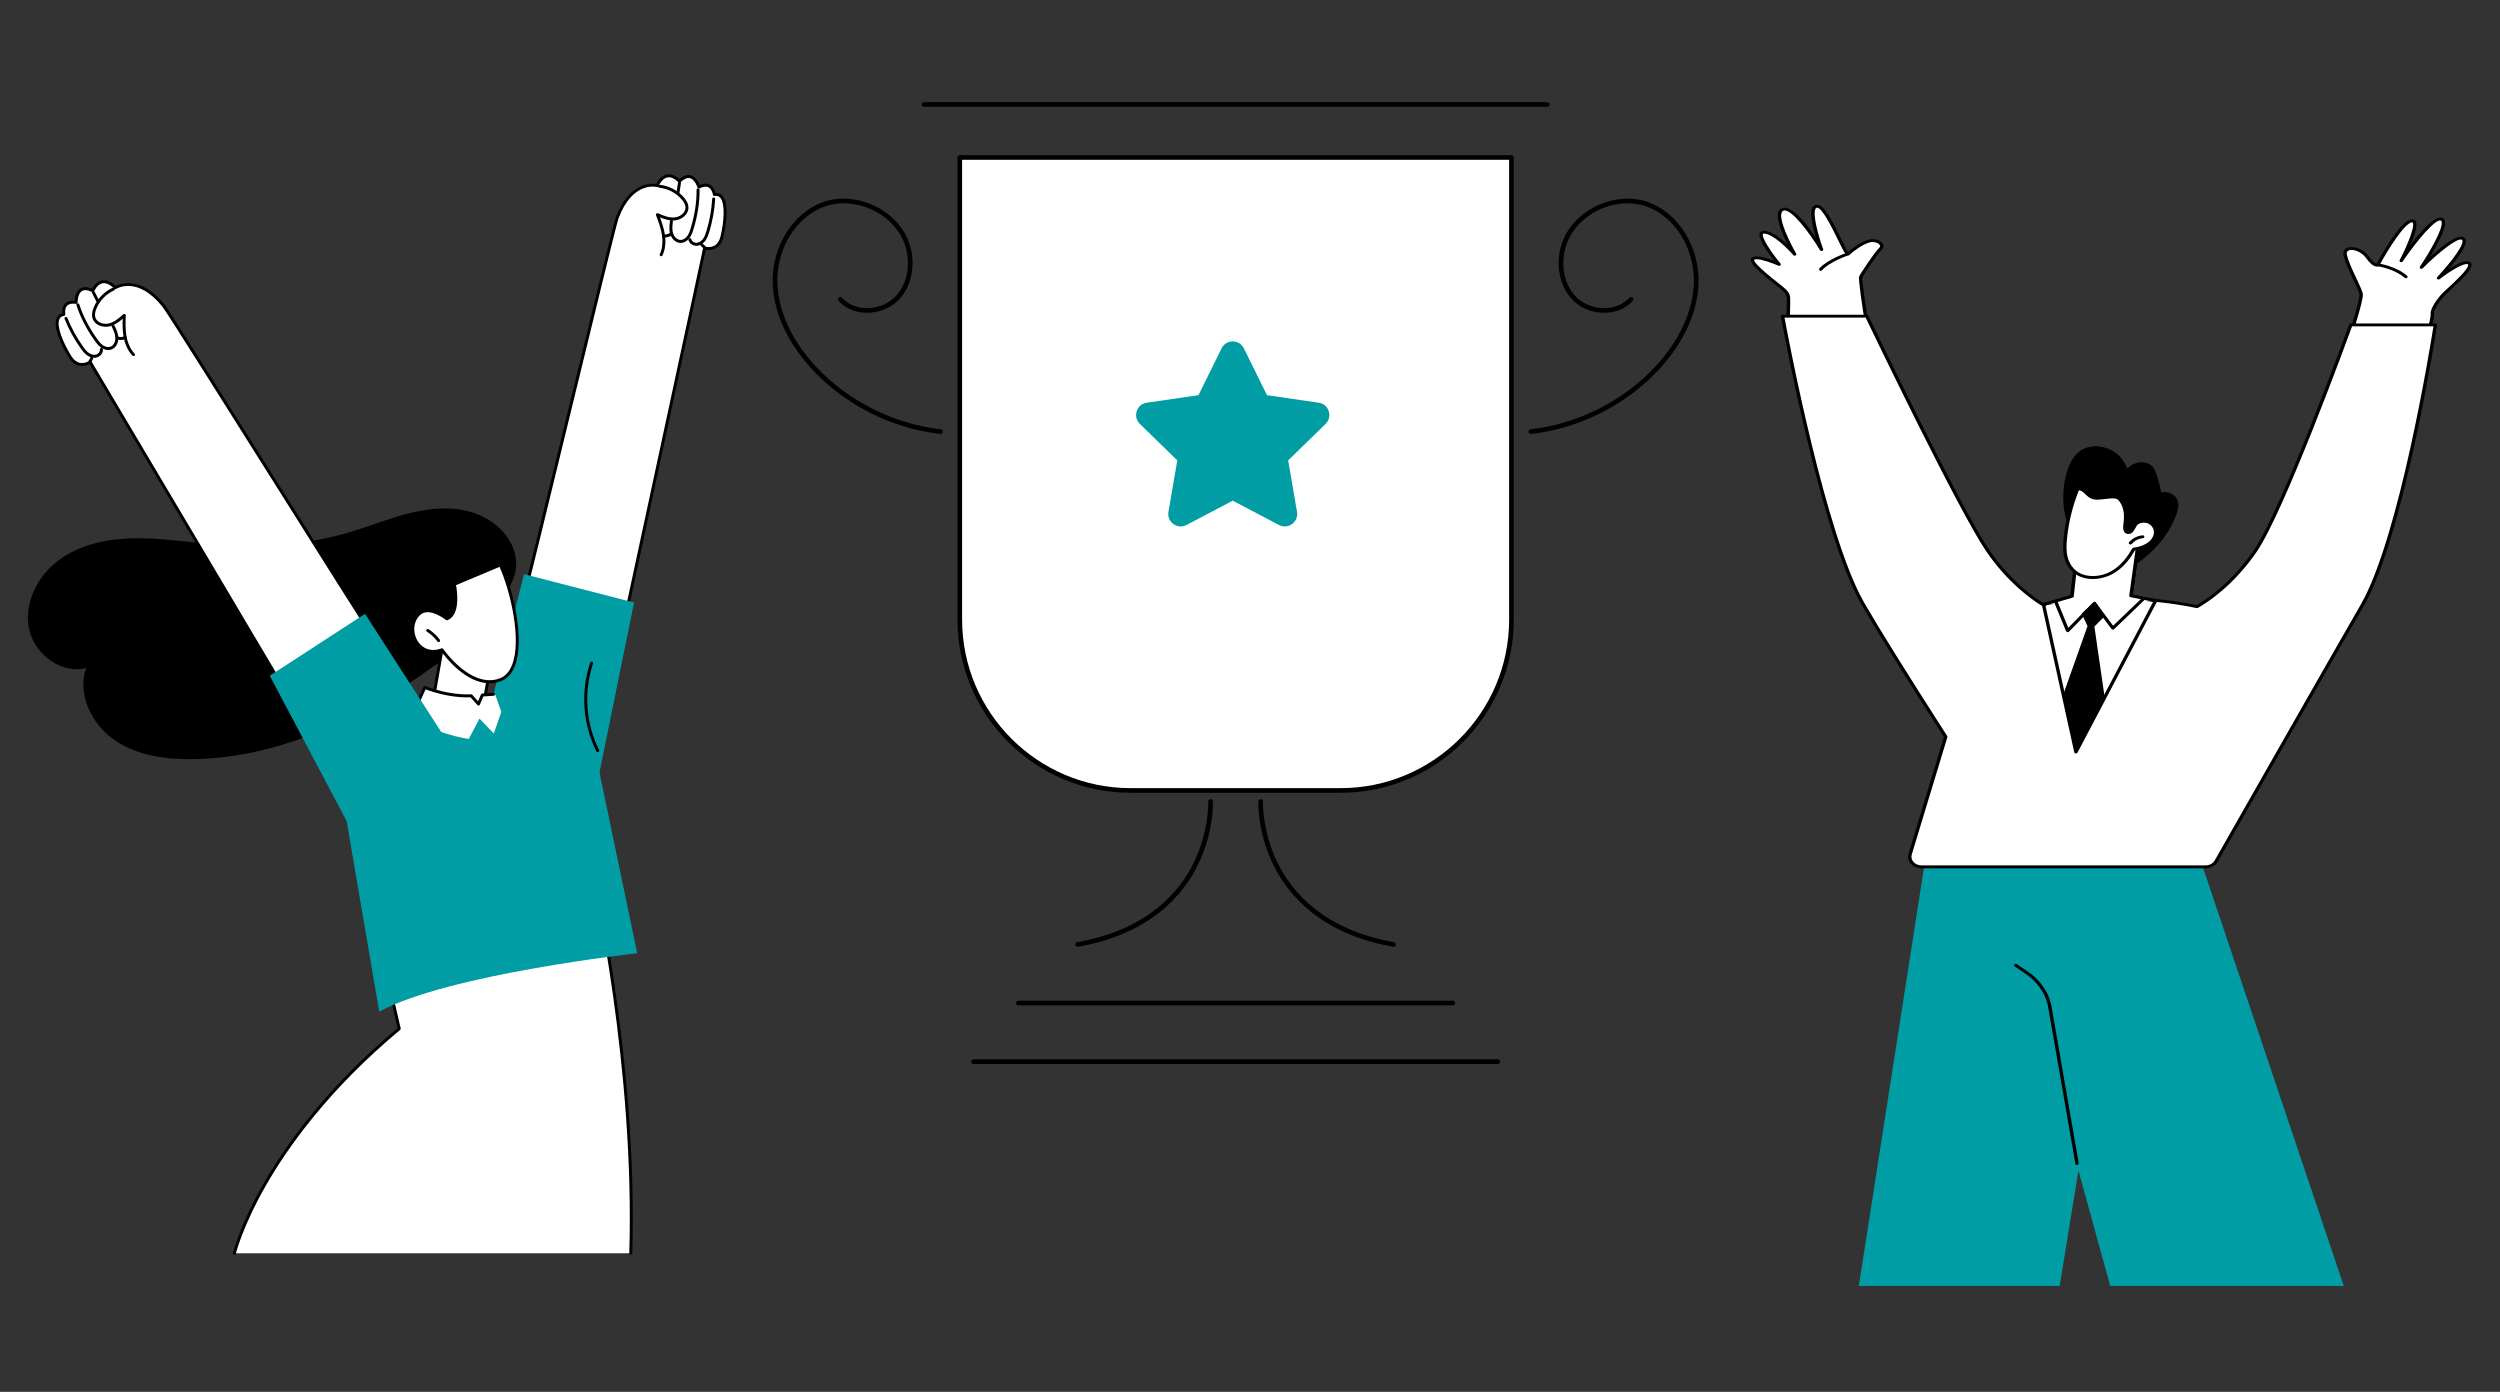 <?xml version="1.0" encoding="utf-8"?>
<!-- Generator: Adobe Illustrator 27.6.1, SVG Export Plug-In . SVG Version: 6.00 Build 0)  -->
<svg version="1.1" xmlns="http://www.w3.org/2000/svg" xmlns:xlink="http://www.w3.org/1999/xlink" x="0px" y="0px"
	 viewBox="0 0 2365.44 1316.97" enable-background="new 0 0 2365.44 1316.97" xml:space="preserve">
<rect x="0" y="0" width="2365.44" height="1316.97" fill="#333333" stroke="none"/>
<g id="Background" display="none">
	<rect x="-381.89" y="-354.43" display="inline" fill="#FFFFFF" width="3415" height="2500"/>
</g>
<g id="Illustration_copy_2">
	<g id="Money_transfer_00000151509307859509791140000005160453074365739397_" display="none">
		<g>
			<g display="inline">
				<ellipse fill="#FFFFFF" cx="836.84" cy="676.39" rx="336.8" ry="328.98"/>
				<g>
					<path fill="#E2EAFF" d="M836.84,1006.96c-0.21,0-0.42-0.04-0.61-0.12c-0.59-0.24-59.93-24.17-118.44-76.61
						c-34.39-30.81-61.79-65.3-81.44-102.51c-24.58-46.53-37.04-97.44-37.04-151.34c0-53.52,12.46-104.2,37.04-150.64
						c19.65-37.14,47.05-71.65,81.44-102.58c58.51-52.64,117.84-76.99,118.44-77.23c0.39-0.16,0.84-0.16,1.23,0
						c0.59,0.23,59.93,24.01,118.44,76.36c34.39,30.77,61.79,65.24,81.44,102.48c24.58,46.56,37.04,97.57,37.04,151.61
						c0,53.63-12.46,104.38-37.04,150.85c-19.66,37.16-47.06,71.66-81.44,102.56c-58.51,52.58-117.84,76.8-118.44,77.04
						C837.26,1006.92,837.05,1006.96,836.84,1006.96z M836.84,349.13c-6.44,2.72-62.04,27.03-116.95,76.45
						c-53.54,48.19-117.35,130.82-117.35,250.82c0,120.85,63.82,203.44,117.35,251.43c54.9,49.22,110.49,73.15,116.94,75.83
						c6.44-2.71,62.04-26.9,116.94-76.26c53.54-48.13,117.35-130.74,117.35-251c0-121.19-63.81-203.76-117.35-251.68
						C898.88,375.57,843.29,351.79,836.84,349.13z"/>
					<path fill="#E2EAFF" d="M834.71,1006.96c-0.55,0-1.06-0.27-1.36-0.72c-0.25-0.37-24.92-37.63-49.24-96.63
						c-22.45-54.45-49.21-139.11-49.21-233.22c0-94.11,26.76-178.77,49.21-233.22c24.33-59,48.99-96.26,49.24-96.63
						c0.6-0.9,2.12-0.9,2.72,0c0.25,0.37,24.92,37.63,49.24,96.63c22.45,54.45,49.21,139.11,49.21,233.22
						c0,94.11-26.76,178.77-49.21,233.22c-24.33,59-48.99,96.26-49.24,96.63C835.77,1006.69,835.26,1006.96,834.71,1006.96z
						 M834.71,350.38c-5.49,8.64-26.67,43.23-47.62,94.05c-22.33,54.17-48.95,138.39-48.95,231.96
						c0,167.48,84.73,307.31,96.57,326.01c5.49-8.64,26.67-43.24,47.62-94.05c22.33-54.17,48.95-138.39,48.95-231.96
						c0-93.57-26.62-177.79-48.95-231.96C861.38,393.61,840.19,359.02,834.71,350.38z"/>
					<path fill="#E2EAFF" d="M1173.54,677.65H500.11c-0.9,0-1.62-0.71-1.62-1.59c0-0.88,0.73-1.59,1.62-1.59h673.43
						c0.9,0,1.62,0.71,1.62,1.59C1175.17,676.94,1174.44,677.65,1173.54,677.65z"/>
					<path fill="#E2EAFF" d="M1125.9,845.95H547.75c-0.9,0-1.62-0.71-1.62-1.59c0-0.88,0.73-1.59,1.62-1.59h578.15
						c0.9,0,1.62,0.71,1.62,1.59C1127.52,845.24,1126.8,845.95,1125.9,845.95z"/>
					<path fill="#E2EAFF" d="M1125.9,509.35H547.75c-0.9,0-1.62-0.71-1.62-1.59c0-0.88,0.73-1.59,1.62-1.59h578.15
						c0.9,0,1.62,0.71,1.62,1.59C1127.52,508.64,1126.8,509.35,1125.9,509.35z"/>
				</g>
				<path d="M836.84,1006.96c-186.61,0-338.42-148.29-338.42-330.57s151.82-330.57,338.42-330.57s338.42,148.29,338.42,330.57
					S1023.44,1006.96,836.84,1006.96z M836.84,348.99c-184.82,0-335.18,146.87-335.18,327.4s150.36,327.4,335.18,327.4
					s335.18-146.87,335.18-327.4S1021.65,348.99,836.84,348.99z"/>
			</g>
			<g display="inline">
				<g>
					<path fill="#5479F7" d="M665.02,417.56c0.02,38.76-71.8,124.08-71.8,124.08s-71.9-85.25-71.92-124.02
						c-0.02-38.76,32.14-70.2,71.82-70.22C632.82,347.39,665,378.8,665.02,417.56z"/>
					<ellipse fill="#FFFFFF" cx="593.17" cy="419.93" rx="35.93" ry="35.09"/>
				</g>
				<path d="M858.36,789.9c-0.01,0-0.02,0-0.03,0c-5.43-0.08-10.91-0.33-16.31-0.73c-0.89-0.07-1.56-0.83-1.49-1.7
					c0.07-0.87,0.82-1.53,1.74-1.46c5.33,0.4,10.75,0.64,16.11,0.72c0.9,0.01,1.61,0.73,1.6,1.61
					C859.97,789.2,859.25,789.9,858.36,789.9z M874.59,789.65c-0.86,0-1.58-0.66-1.62-1.51c-0.04-0.87,0.65-1.62,1.55-1.66
					c5.35-0.24,10.76-0.65,16.07-1.21c0.9-0.09,1.69,0.53,1.79,1.4c0.1,0.87-0.55,1.65-1.44,1.75c-5.38,0.57-10.85,0.98-16.27,1.23
					C874.64,789.65,874.62,789.65,874.59,789.65z M826.02,787.46c-0.07,0-0.15-0.01-0.23-0.02c-5.37-0.73-10.79-1.64-16.09-2.7
					c-0.88-0.18-1.44-1.01-1.27-1.87c0.18-0.86,1.04-1.41,1.92-1.24c5.24,1.04,10.59,1.94,15.89,2.67c0.89,0.12,1.51,0.92,1.38,1.79
					C827.52,786.89,826.82,787.46,826.02,787.46z M906.83,786.23c-0.78,0-1.46-0.54-1.6-1.32c-0.15-0.86,0.44-1.68,1.32-1.83
					c5.27-0.88,10.58-1.95,15.8-3.15c0.87-0.21,1.75,0.32,1.95,1.18c0.21,0.85-0.33,1.71-1.21,1.91c-5.28,1.22-10.66,2.3-15.99,3.19
					C907.01,786.22,906.92,786.23,906.83,786.23z M794.22,781.12c-0.14,0-0.28-0.02-0.42-0.06c-5.23-1.38-10.49-2.94-15.64-4.64
					c-0.85-0.28-1.3-1.18-1.02-2.01c0.29-0.83,1.21-1.27,2.06-0.99c5.09,1.68,10.29,3.22,15.45,4.58c0.87,0.23,1.38,1.1,1.14,1.94
					C795.59,780.66,794.93,781.12,794.22,781.12z M938.38,778.92c-0.7,0-1.34-0.44-1.55-1.12c-0.26-0.84,0.22-1.72,1.08-1.98
					c5.12-1.52,10.26-3.22,15.28-5.05c0.84-0.31,1.78,0.11,2.09,0.93c0.31,0.82-0.11,1.73-0.95,2.04
					c-5.08,1.85-10.28,3.57-15.47,5.11C938.7,778.9,938.54,778.92,938.38,778.92z M763.45,770.97c-0.2,0-0.41-0.04-0.61-0.12
					c-5.01-2-10.03-4.18-14.93-6.48c-0.81-0.38-1.15-1.33-0.76-2.12c0.39-0.79,1.36-1.12,2.17-0.74c4.83,2.28,9.79,4.43,14.74,6.41
					c0.83,0.33,1.23,1.26,0.89,2.07C764.7,770.59,764.09,770.97,763.45,770.97z M968.78,767.85c-0.62,0-1.22-0.35-1.49-0.94
					c-0.36-0.8,0-1.74,0.82-2.09c4.89-2.12,9.78-4.43,14.53-6.84c0.8-0.4,1.78-0.1,2.19,0.67c0.41,0.78,0.1,1.73-0.69,2.14
					c-4.81,2.44-9.76,4.77-14.71,6.92C969.22,767.8,969,767.85,968.78,767.85z M734.21,757.21c-0.27,0-0.54-0.07-0.79-0.2
					c-4.72-2.58-9.43-5.33-14.01-8.2c-0.76-0.47-0.98-1.45-0.49-2.19c0.48-0.74,1.49-0.95,2.24-0.48c4.52,2.83,9.18,5.55,13.84,8.1
					c0.78,0.43,1.06,1.39,0.62,2.16C735.33,756.91,734.78,757.21,734.21,757.21z M997.57,753.23c-0.55,0-1.09-0.28-1.39-0.77
					c-0.46-0.75-0.21-1.72,0.56-2.17c4.58-2.68,9.15-5.54,13.59-8.5c0.74-0.49,1.75-0.31,2.26,0.41c0.51,0.72,0.32,1.71-0.42,2.2
					c-4.49,3-9.12,5.89-13.75,8.6C998.14,753.16,997.85,753.23,997.57,753.23z M706.89,740.12c-0.33,0-0.67-0.1-0.95-0.3
					c-4.37-3.11-8.72-6.39-12.91-9.75c-0.69-0.56-0.79-1.55-0.22-2.23c0.57-0.68,1.59-0.78,2.28-0.22
					c4.14,3.32,8.44,6.57,12.76,9.64c0.73,0.52,0.89,1.51,0.36,2.21C707.89,739.89,707.39,740.12,706.89,740.12z M1024.36,735.35
					c-0.49,0-0.97-0.21-1.29-0.62c-0.55-0.69-0.42-1.69,0.29-2.22c4.22-3.19,8.42-6.56,12.47-10c0.67-0.57,1.7-0.51,2.29,0.15
					c0.59,0.66,0.52,1.66-0.16,2.24c-4.1,3.49-8.34,6.89-12.62,10.12C1025.06,735.25,1024.71,735.35,1024.36,735.35z M681.83,720.02
					c-0.39,0-0.79-0.14-1.1-0.42c-3.97-3.58-7.89-7.33-11.66-11.14c-0.62-0.63-0.6-1.63,0.04-2.24c0.64-0.61,1.67-0.59,2.3,0.04
					c3.73,3.77,7.61,7.47,11.53,11.01c0.66,0.59,0.7,1.6,0.09,2.24C682.7,719.85,682.26,720.02,681.83,720.02z M659.3,697.25
					c-0.46,0-0.91-0.19-1.23-0.55c-3.53-4.01-7-8.16-10.29-12.35c-0.55-0.69-0.41-1.69,0.3-2.22c0.72-0.53,1.73-0.4,2.28,0.29
					c3.26,4.14,6.68,8.25,10.18,12.21c0.59,0.66,0.51,1.66-0.17,2.24C660.05,697.12,659.68,697.25,659.3,697.25z M639.55,672.15
					c-0.52,0-1.03-0.24-1.34-0.69c-3.05-4.36-6.02-8.87-8.82-13.39c-0.46-0.75-0.22-1.72,0.55-2.18c0.77-0.45,1.77-0.21,2.23,0.54
					c2.77,4.47,5.7,8.92,8.72,13.24c0.51,0.72,0.32,1.71-0.42,2.2C640.19,672.06,639.87,672.15,639.55,672.15z M622.78,645.07
					c-0.58,0-1.14-0.31-1.43-0.84c-2.54-4.65-4.98-9.44-7.26-14.25c-0.38-0.79-0.02-1.74,0.79-2.11c0.82-0.37,1.78-0.02,2.16,0.77
					c2.25,4.75,4.67,9.49,7.18,14.09c0.42,0.77,0.12,1.73-0.67,2.14C623.3,645.01,623.03,645.07,622.78,645.07z M609.14,616.35
					c-0.64,0-1.25-0.38-1.51-1c-2-4.9-3.9-9.93-5.64-14.95c-0.29-0.83,0.17-1.73,1.02-2.01c0.85-0.28,1.77,0.16,2.06,0.99
					c1.72,4.97,3.59,9.94,5.57,14.79c0.33,0.81-0.07,1.74-0.91,2.06C609.54,616.31,609.34,616.35,609.14,616.35z M598.75,586.33
					c-0.71,0-1.36-0.46-1.56-1.16c-1.45-5.08-2.78-10.29-3.95-15.46c-0.19-0.85,0.36-1.7,1.24-1.89c0.87-0.19,1.74,0.35,1.94,1.21
					c1.16,5.12,2.48,10.26,3.91,15.29c0.24,0.84-0.27,1.72-1.13,1.95C599.05,586.31,598.9,586.33,598.75,586.33z"/>
				<ellipse fill="#5479F7" cx="1037.14" cy="723.69" rx="18.84" ry="18.4"/>
			</g>
		</g>
		<g>
			<g display="inline">
				<g>
					<path d="M883.12,573.24c0.18-12.53,0.43-25.49,4.33-37.28c3.37-10.2,9.37-19.17,10.97-29.96c1.73-11.72-2.3-23.31-8.48-30.86
						c-5.76-7.03-12.48-11.37-22.33-15.16c-15.85-6.11-41.11-15.84-69.09-8.97c-35.62,8.74-55.69,39.49-67.36,57.37
						c-24.78,37.97-16.28,50-50.31,120.62c-10.86,22.53-15.28,28.49-22.44,47.96c-3.37,9.17-27.74,75.48-7.71,90.63
						c0.27,0.2,1.3,1.4,3.13,1.8c7.76,1.71,17.5-14.58,44.42-18.88c44.43-7.1,63.12,34.67,131.43,37.11
						c11.12,0.4,22.77,0.2,33.14-6.68c24.19-16.05,18.15-60.14,18.56-88.39C881.96,652.77,882.54,613.01,883.12,573.24z"/>
				</g>
			</g>
			<g display="inline">
				<path fill="#FFFFFF" d="M1019.22,1229.35l-77.6-301.6l-205.97,40.91c-64.35,83.08-75.26,191.14-75.07,260.69H1019.22z"/>
				<path d="M1019.22,1230.52c-0.54,0-1.02-0.35-1.16-0.89c-6.47-25.09-13.18-51.26-20.02-77.93
					c-19.2-74.91-39.05-152.35-57.78-222.04c-9.23,1.77-18.48,3.54-27.75,5.31c-57.94,11.08-117.86,22.55-176.21,34.75
					c-48.22,61.93-73.29,149.28-74.52,259.64c-0.01,0.65-0.55,1.15-1.21,1.16c-0.66-0.01-1.19-0.54-1.19-1.18
					c0.58-52.23,6.45-99.63,17.44-140.89c12.46-46.77,31.91-87.3,57.84-120.49c0.17-0.22,0.42-0.38,0.7-0.43
					c58.52-12.24,118.59-23.74,176.69-34.85c9.64-1.84,19.25-3.68,28.85-5.52c0.61-0.12,1.23,0.25,1.39,0.85
					c18.81,69.98,38.77,147.84,58.07,223.13c6.84,26.67,13.55,52.84,20.02,77.93c0.16,0.63-0.23,1.26-0.87,1.42
					C1019.42,1230.51,1019.32,1230.52,1019.22,1230.52z"/>
				<path d="M861.5,1229.14c-0.63,0-1.16-0.48-1.2-1.1c-0.4-6.31-0.94-16.41-1.47-26.18c-0.53-9.83-1.08-19.99-1.48-26.32
					c-0.26-4.13-0.54-8.26-0.82-12.39c-0.55-8.13-1.12-16.53-1.52-24.81c-0.79-16.44,8-31.39,22.41-38.09
					c4.97-2.31,10.12-4.47,15.1-6.56c2.49-1.04,4.98-2.09,7.46-3.16c0.61-0.26,1.31,0.01,1.58,0.6c0.27,0.59-0.01,1.28-0.61,1.54
					c-2.48,1.07-4.98,2.12-7.48,3.16c-4.96,2.08-10.08,4.23-15.01,6.52c-13.53,6.29-21.79,20.37-21.04,35.86
					c0.4,8.25,0.97,16.65,1.52,24.76c0.28,4.13,0.56,8.27,0.82,12.4c0.4,6.34,0.95,16.51,1.48,26.34
					c0.53,9.77,1.08,19.87,1.47,26.16c0.04,0.65-0.46,1.2-1.12,1.24C861.55,1229.14,861.53,1229.14,861.5,1229.14z"/>
			</g>
			<g display="inline">
				<g>
					<path fill="#FFFFFF" d="M785.06,561.82l-30.5,102.23c0,0,58.22,70.06,102.09,67.3c43.87-2.76,35.7-51.25,3.01-66.3l-31.91-9.02
						l9.52-80.14L785.06,561.82z"/>
				</g>
				<g>
					<g>
						<path fill="#FFFFFF" d="M877.28,540.63c2.21,11.76,2.27,24.15-1.8,35.43c-4.07,11.28-12.64,21.33-24.08,25.61
							c-9.92,3.7-21.27,2.81-31.07-1.18c-9.8-4-18.14-10.9-24.95-18.86c-10.46,3.63-23.21-0.6-29.24-9.71
							c-3.48-5.26-4.7-12.24-1.86-17.85c2.84-5.61,10.31-8.96,16.11-6.29c3.3,1.52,5.65,4.63,9.01,6.02
							c3.75,1.55,8.22,0.63,11.6-1.58c3.38-2.22,5.81-5.57,7.74-9.07c6.1-11.01,7.91-24.22,5.01-36.41
							c0.27,1.15,6.54,2.89,7.66,3.26c2.81,0.93,5.7,1.61,8.64,2.06c5.78,0.88,11.71,0.82,17.48-0.16c2.92-0.5,5.81-1.23,8.61-2.2
							c2.22-0.77,5.1-2.82,7.47-2.85c4.95-0.05,6.42,8.76,7.62,12.16C873.69,526.08,875.89,533.26,877.28,540.63z"/>
						<path d="M837.9,605.17c-5.98,0-12.16-1.21-18.05-3.61c-8.95-3.65-17.32-9.9-24.88-18.58c-10.76,3.31-23.73-1.18-29.86-10.44
							c-4.04-6.1-4.78-13.38-1.93-19.01c3.28-6.47,11.54-9.67,17.69-6.83c1.72,0.79,3.17,1.96,4.57,3.08
							c1.45,1.16,2.81,2.26,4.4,2.91c3.11,1.28,7.12,0.72,10.47-1.48c2.75-1.8,5.09-4.55,7.36-8.65c5.94-10.73,7.73-23.7,4.9-35.58
							c0,0,0,0,0-0.01c-0.15-0.63,0.25-1.26,0.9-1.41c0.57-0.13,1.15,0.17,1.37,0.68c0.38,0.34,1.78,1.03,6.17,2.37
							c0.34,0.1,0.61,0.19,0.77,0.24c2.71,0.9,5.55,1.57,8.44,2.01c5.66,0.86,11.41,0.81,17.09-0.16c2.88-0.49,5.71-1.21,8.41-2.15
							c0.7-0.24,1.52-0.65,2.38-1.08c1.8-0.89,3.66-1.82,5.47-1.84c0.02,0,0.04,0,0.06,0c4.96,0,6.82,6.51,8.06,10.82
							c0.23,0.82,0.44,1.55,0.65,2.13c2.96,8.44,4.9,15.37,6.11,21.8l0,0c2.53,13.48,1.91,25.61-1.85,36.03
							c-4.45,12.34-13.72,22.18-24.79,26.31C847.5,604.37,842.77,605.17,837.9,605.17z M795.36,580.45c0.35,0,0.69,0.15,0.92,0.42
							c7.45,8.71,15.69,14.94,24.49,18.53c10.12,4.13,21.12,4.55,30.18,1.17c10.42-3.89,19.16-13.2,23.38-24.9
							c3.62-10.04,4.21-21.75,1.75-34.83l0,0c-1.18-6.31-3.1-13.13-6.02-21.46c-0.21-0.61-0.44-1.39-0.69-2.26
							c-1.04-3.63-2.61-9.11-5.75-9.11c-0.01,0-0.02,0-0.03,0c-1.26,0.01-2.86,0.81-4.41,1.58c-0.94,0.46-1.82,0.9-2.67,1.2
							c-2.83,0.98-5.79,1.74-8.8,2.25c-5.94,1.01-11.95,1.06-17.87,0.16c-3.02-0.46-5.99-1.17-8.84-2.11
							c-0.15-0.05-0.4-0.13-0.72-0.22c-2.1-0.64-3.66-1.16-4.81-1.64c2.09,11.65,0.06,24.06-5.7,34.46
							c-2.46,4.45-5.04,7.46-8.13,9.48c-4.01,2.63-8.89,3.28-12.74,1.69c-1.91-0.79-3.47-2.05-4.99-3.26
							c-1.35-1.08-2.62-2.1-4.07-2.78c-4.93-2.27-11.85,0.47-14.52,5.75c-2.44,4.81-1.73,11.37,1.79,16.7
							c5.7,8.62,17.93,12.68,27.83,9.24C795.09,580.47,795.23,580.45,795.36,580.45z M814.9,506.45
							C814.9,506.46,814.9,506.46,814.9,506.45L814.9,506.45C814.9,506.46,814.9,506.46,814.9,506.45z"/>
					</g>
					<g>
						<path fill="#FFFFFF" d="M777.69,562.57c5.84-0.29,11.69,3.15,14.17,8.31L777.69,562.57z"/>
						<path d="M791.86,572.05c-0.45,0-0.88-0.25-1.09-0.67c-2.29-4.76-7.62-7.9-13.02-7.64c-0.67,0.03-1.22-0.47-1.26-1.11
							c-0.03-0.65,0.48-1.2,1.14-1.23c6.32-0.31,12.62,3.38,15.31,8.98c0.28,0.59,0.02,1.28-0.58,1.56
							C792.2,572.01,792.03,572.05,791.86,572.05z"/>
					</g>
				</g>
			</g>
			<g display="inline">
				<g>
					<path fill="#5479F7" d="M705.48,991.37c-21.46-10.92-35.03-32.34-45.3-53.73c-24.15-50.28-35.87-106.01-35.69-161.55
						c0.09-27.54,3.59-56.52,20.08-78.86c17.84-24.18,48.35-36.75,78.54-41.19c12.16-1.79,25.07-2.35,36.28,2.58
						c14.57,6.41,23.44,20.68,34.42,32.02c12.76,13.19,29.23,22.93,47.12,27.86c11.42,3.15,25.21,3.93,32.67-6.77
						c3.34-4.79,4.38-10.71,3.59-16.45c-1.64-12.05-9.71-21.34-17.54-30.23c15.03-2.37,30.49,3.49,42.36,12.8
						c11.87,9.31,20.65,21.8,28.65,34.45c24.45,38.66,43.24,80.56,58.28,123.56c5.32,15.21,10.24,31.11,8.55,47.1
						c-1.92,18.09-5.36,35.35-19.03,47.7c-4.42,3.99-8.63,7.57-12.3,10.58c-6.98,5.72-16.11,8.11-25.14,6.9
						c-49.68-6.68-169.84,31.36-180,39.41C745.7,999.65,722.6,1000.08,705.48,991.37z"/>
					<path d="M754.56,843.54c-0.51,0-0.98-0.32-1.14-0.82l-23.74-72.77c-0.2-0.62,0.15-1.27,0.78-1.47c0.63-0.2,1.31,0.14,1.51,0.76
						l23.74,72.77c0.2,0.62-0.15,1.27-0.78,1.47C754.81,843.52,754.68,843.54,754.56,843.54z"/>
					<path d="M922.33,815.62c-0.59,0-1.1-0.42-1.19-1c-2.97-20.19-8.07-40.15-15.17-59.32c-0.22-0.61,0.1-1.28,0.72-1.5
						c0.62-0.22,1.31,0.09,1.53,0.7c7.15,19.32,12.29,39.44,15.29,59.79c0.09,0.64-0.36,1.23-1.02,1.33
						C922.44,815.62,922.38,815.62,922.33,815.62z"/>
					<path d="M694.29,889.86c-0.35,0-0.69-0.15-0.93-0.43c-0.42-0.5-0.35-1.24,0.17-1.65c12.85-10.3,27-19.02,42.05-25.93
						c0.6-0.28,1.31-0.02,1.59,0.56c0.28,0.59,0.02,1.28-0.58,1.56c-14.87,6.82-28.85,15.44-41.54,25.62
						C694.83,889.77,694.56,889.86,694.29,889.86z"/>
				</g>
				<g>
					<path fill="#FFFFFF" d="M762.59,970.3c0.83,2.66,2.02,5.66,4.73,6.53c2.14,0.69,4.73,0.21,6.47-1.17
						c37.38-29.78,67.19-48.96,111.47-67.57c5.63-2.36-3.26,21.64,28.76,0.21c5.05-3.38,0.83-13.47-5.21-14.46
						c5-0.69,9.26-4.9,9.9-9.79c0.64-4.89-2.41-10.01-7.07-11.9c4.84,0.88,9.34-3.83,9.57-8.63s-2.67-9.25-6.18-12.62
						c13.39,6.35,32.16,24.85,42.78,12.38c2.84-12.63-6.21-19.36-16.25-27.8c-10.04-8.44-23.13-12.62-36.15-15.02
						c-28.95-5.32-59.11-2.67-87.4,5.33c-24.9,7.04-48.61,18.11-70.6,31.45c-5.41,3.28-7.21,3.99-7.29,10.07
						c-0.09,6.53,1.87,13.71,2.91,20.15c2.17,13.41,4.8,26.74,7.88,39.97C754.27,941.86,758.16,956.16,762.59,970.3z"/>
					<path d="M886.05,908.77c-0.51,0-0.98-0.32-1.14-0.82c-0.2-0.62,0.15-1.27,0.78-1.47l12.8-3.99c0.63-0.2,1.31,0.14,1.51,0.76
						c0.2,0.62-0.15,1.27-0.78,1.47l-12.8,3.99C886.29,908.75,886.17,908.77,886.05,908.77z"/>
				</g>
				<g>
					<path fill="#FFFFFF" d="M925.7,919.91c0.2,8.25,2.62,17.08,9.28,22.15c8.57,6.52,20.86,4.67,31.31,1.74
						c49.57-13.92,94.28-40.76,119.98-84.43c1.06-1.8,10.49-23.88,6.63-28.86c-3.63-4.69-12.66,4.22-18.55,5.42
						c-25.53,5.23-50.72,12.03-75.37,20.33c-12.67,4.27-25.21,8.93-37.57,13.99c-9.45,3.87-17.5,4.91-23.82,13.28
						C929.73,893.96,925.38,906.96,925.7,919.91z"/>
					<path d="M966.29,944.97c-0.52,0-1-0.33-1.15-0.85c-0.18-0.62,0.18-1.27,0.82-1.45c54.78-15.38,96.03-44.39,119.27-83.88
						c1.51-2.56,9.93-23.42,6.72-27.57c-0.4-0.52-0.3-1.25,0.23-1.64c0.53-0.39,1.28-0.29,1.68,0.23
						c4.69,6.04-6.42,29.93-6.55,30.15c-23.56,40.03-65.3,69.41-120.69,84.97C966.51,944.96,966.4,944.97,966.29,944.97z"/>
					<path d="M1119.32,788.29h-91.13c-1.94,0-3.78,0.87-4.98,2.36l-73.47,91.27c-3.26,4.06-0.31,10,4.98,10h87.98
						c1.9,0,3.69-0.83,4.9-2.26l76.62-91.27C1127.61,794.36,1124.67,788.29,1119.32,788.29z"/>
					<path fill="#FFFFFF" d="M1080.58,800.03c-1.1-0.98-2.66-1.94-3.97-1.26c-1.14,0.6-1.35,2.08-1.42,3.34
						c-0.73,12.36-1.45,24.71-2.18,37.07c0.15-11.05-2.79-22.48-10.12-30.9c-1.8-2.07-4.99-4.03-7.12-2.28
						c-1.28,1.05-1.38,2.92-1.31,4.56c0.63,13.87,6.31,28.21,1.32,41.21c-0.89-8.26-2.9-16.41-5.97-24.16
						c-1.26-3.18-2.81-6.44-5.65-8.42c-2.84-1.98-7.31-2.09-9.44,0.61c-2.26,2.87-0.86,6.95,0.38,10.36
						c3.6,9.87,5.12,20.46,4.45,30.92c-1.38-8.17-3.1-16.98-9.34-22.59c-1.83-1.64-4.09-2.97-6.56-3.16
						c-2.48-0.2-5.16,0.94-6.23,3.13c-1.18,2.41-0.21,5.23,0.58,7.79c3.04,9.85,2.97,20.56,0.02,30.43
						c-2.22,7.4-11.71,17.36-1.67,23.13c3.45,1.98,7.7,2.14,11.66,1.58c11.19-1.57,20.91-8.16,29.65-15.15
						c8.93-7.14,17.4-14.97,23.92-24.27c6.51-9.3,11-20.19,11.33-31.45C1093.23,819.25,1089.09,807.65,1080.58,800.03z"/>
				</g>
			</g>
		</g>
		<g>
			<g display="inline">
				<g>
					
						<ellipse transform="matrix(5.637541e-03 -1 1 5.637541e-03 645.891 2295.162)" fill="#FFFFFF" cx="1477.01" cy="822.81" rx="126.47" ry="129.63"/>
					<path d="M1477.05,950.88c-59.34,0-113.29-39.59-127.69-98.31c-8.16-33.27-2.55-67.64,15.8-96.79
						c18.34-29.14,47.22-49.57,81.32-57.52c70.39-16.41,141.35,26.12,158.19,94.79l0,0c8.16,33.27,2.55,67.64-15.8,96.79
						c-18.34,29.14-47.22,49.57-81.32,57.52C1497.34,949.74,1487.11,950.88,1477.05,950.88z M1476.98,697.91
						c-9.82,0-19.79,1.11-29.75,3.43c-33.25,7.75-61.42,27.67-79.31,56.1c-17.89,28.42-23.36,61.94-15.41,94.39
						c16.42,66.98,85.64,108.44,154.28,92.44c33.25-7.75,61.42-27.67,79.31-56.1c17.89-28.42,23.36-61.94,15.41-94.39
						C1587.47,736.53,1534.85,697.91,1476.98,697.91z"/>
				</g>
				<g>
					
						<ellipse transform="matrix(5.635546e-03 -1 1 5.635546e-03 645.894 2295.163)" fill="#FFFFFF" cx="1477.01" cy="822.81" rx="99.43" ry="101.92"/>
					<path d="M1477.04,923.84c-46.81,0-89.37-31.23-100.73-77.55c-6.43-26.24-2.01-53.36,12.46-76.35
						c14.47-22.99,37.25-39.1,64.15-45.37c55.52-12.94,111.51,20.6,124.79,74.77l0,0c6.43,26.24,2.01,53.36-12.46,76.35
						c-14.47,22.99-37.25,39.1-64.15,45.37C1493.05,922.94,1484.98,923.84,1477.04,923.84z M1476.99,724.95
						c-7.69,0-15.51,0.87-23.31,2.69c-26.05,6.07-48.12,21.68-62.14,43.95c-14.01,22.27-18.3,48.53-12.07,73.95
						c12.87,52.48,67.1,84.97,120.87,72.43c26.05-6.07,48.12-21.68,62.14-43.95c14.01-22.27,18.3-48.53,12.07-73.95
						C1563.56,755.21,1522.33,724.95,1476.99,724.95z"/>
				</g>
				<g>
					<path fill="#5479F7" d="M1487.74,891.07l-4.04-16.47c-9.73,2.1-20.48,1.5-27.33-1.21l1.33-11.86
						c6.98,2.51,16.43,3.58,25.79,1.4c11.87-2.77,18.25-11.32,15.97-20.62c-2.2-8.97-10.07-12.99-23.64-15
						c-18.65-2.55-31.02-7.59-34.49-21.78c-3.32-13.53,4.02-26.11,18.8-32.14l-4.04-16.47l10.36-2.41l3.88,15.82
						c10.11-2.01,17.6-1,23.13,0.64l-1.54,11.74c-3.99-1.14-11.72-3.13-22.42-0.64c-12.87,3-15.87,11.63-14.28,18.15
						c2.08,8.48,9.3,11.28,25.28,13.76c18.89,2.84,29.66,9.29,33.22,23.8c3.16,12.88-3.08,27.09-19.61,33.88l4.16,16.96
						L1487.74,891.07z"/>
				</g>
			</g>
			<g>
				<g display="inline">
					
						<ellipse transform="matrix(1 -7.862974e-03 7.862974e-03 1 -4.901 9.31)" fill="#FFFFFF" cx="1181.61" cy="627.94" rx="110.68" ry="107.99"/>
					<path d="M1181.65,737.51c-3.74,0-7.51-0.18-11.32-0.56c-29.85-2.93-56.73-17.02-75.71-39.68
						c-18.98-22.66-27.77-51.18-24.76-80.3c6.22-60.11,61.44-104.1,123.01-98.06c29.85,2.93,56.73,17.02,75.71,39.68
						c18.98,22.66,27.77,51.18,24.76,80.3C1287.51,695.3,1238.56,737.51,1181.65,737.51z M1181.57,521.53
						c-55.27,0-102.8,40.99-108.47,95.77c-2.93,28.28,5.61,55.97,24.04,77.97c18.43,22.01,44.54,35.69,73.52,38.53
						c3.69,0.36,7.36,0.54,10.99,0.54c55.28,0,102.8-40.99,108.47-95.76v0c2.93-28.28-5.61-55.97-24.04-77.97
						c-18.43-22.01-44.54-35.69-73.52-38.53C1188.87,521.71,1185.2,521.53,1181.57,521.53z"/>
				</g>
				<g display="inline">
					
						<ellipse transform="matrix(1 -7.844250e-03 7.844250e-03 1 -4.889 9.288)" fill="#FFFFFF" cx="1181.61" cy="627.94" rx="87.02" ry="84.9"/>
					<path d="M1181.64,714.42c-2.95,0-5.93-0.14-8.93-0.44c-23.56-2.31-44.78-13.43-59.76-31.32
						c-14.98-17.89-21.92-40.4-19.54-63.38c4.91-47.45,48.48-82.17,97.09-77.4c23.56,2.31,44.78,13.43,59.76,31.32
						c14.98,17.89,21.92,40.4,19.54,63.38C1265.19,681.11,1226.56,714.42,1181.64,714.42z M1181.58,544.62
						c-43.28,0-80.5,32.09-84.93,74.99c-2.29,22.14,4.39,43.82,18.82,61.06c14.43,17.23,34.87,27.95,57.57,30.17
						c2.89,0.28,5.76,0.42,8.6,0.42c43.28,0,80.5-32.09,84.93-74.99c2.29-22.14-4.39-43.82-18.82-61.06
						c-14.43-17.23-34.87-27.95-57.56-30.17C1187.29,544.76,1184.42,544.62,1181.58,544.62z"/>
				</g>
				<g display="inline">
					<path fill="#5479F7" d="M1170.79,684.86l1.46-14.12c-8.3-0.96-16.64-4.32-21.29-8.3l4.41-9.03c4.81,3.86,11.99,7.25,20.02,8.04
						c10.18,1,17.65-4.06,18.47-12.03c0.8-7.69-4.3-12.99-14.47-18.23c-14.04-7.03-22.41-14.35-21.15-26.51
						c1.2-11.61,10.57-19.59,23.97-20.39l1.46-14.12l8.89,0.87l-1.4,13.56c8.57,1.12,14.22,3.94,18.13,6.72l-4.54,8.88
						c-2.84-1.97-8.39-5.63-17.57-6.53c-11.04-1.08-15.86,4.94-16.44,10.54c-0.75,7.27,4.17,11.43,16.12,17.68
						c14.16,7.32,20.86,15.32,19.57,27.77c-1.14,11.05-10.1,20.62-25.11,21.55l-1.5,14.54L1170.79,684.86z"/>
				</g>
			</g>
			<g>
				<g display="inline">
					
						<ellipse transform="matrix(1 -7.803830e-03 7.803830e-03 1 -7.267 7.398)" fill="#FFFFFF" cx="944.35" cy="934.89" rx="92.78" ry="90.52"/>
					<path d="M944.38,1027c-3.2,0-6.42-0.16-9.67-0.48c-25.09-2.5-47.67-14.38-63.59-33.46c-15.92-19.08-23.27-43.06-20.7-67.54
						c5.31-50.52,51.76-87.43,103.55-82.27c25.08,2.5,47.67,14.38,63.59,33.46c15.92,19.08,23.27,43.06,20.7,67.54l0,0
						C1033.28,991.61,992.16,1027,944.38,1027z M944.31,845.95c-46.13,0-85.84,34.17-90.65,79.9c-2.48,23.63,4.61,46.79,19.98,65.21
						c15.37,18.42,37.18,29.89,61.4,32.31c50.01,4.99,94.86-30.65,99.98-79.44l0,0c2.48-23.63-4.61-46.79-19.98-65.21
						c-15.37-18.42-37.17-29.89-61.4-32.31C950.52,846.1,947.4,845.95,944.31,845.95z M1036.65,944.09h0.02H1036.65z"/>
				</g>
				<g display="inline">
					
						<ellipse transform="matrix(1 -7.800757e-03 7.800757e-03 1 -7.264 7.395)" fill="#FFFFFF" cx="944.35" cy="934.89" rx="72.95" ry="71.17"/>
					<path d="M944.37,1007.65c-2.53,0-5.07-0.12-7.64-0.38c-19.81-1.98-37.65-11.36-50.22-26.43
						c-12.57-15.07-18.38-34.01-16.35-53.35c4.2-39.91,40.86-69.06,81.79-64.98c19.81,1.98,37.65,11.36,50.23,26.43
						c12.57,15.07,18.38,34.01,16.35,53.35C1014.59,979.69,982.11,1007.65,944.37,1007.65z M944.32,865.3
						c-36.1,0-67.16,26.74-70.92,62.51c-1.94,18.49,3.61,36.61,15.63,51.02c12.03,14.41,29.09,23.39,48.04,25.28
						c39.14,3.9,74.21-23.98,78.23-62.15c1.94-18.49-3.61-36.61-15.63-51.02c-12.03-14.41-29.09-23.39-48.04-25.28
						C949.17,865.42,946.74,865.3,944.32,865.3z M1016.91,942.13h0.02H1016.91z"/>
				</g>
				<g display="inline">
					<path fill="#5479F7" d="M935.2,982.6l1.24-11.84c-6.95-0.81-13.94-3.64-17.84-6.99l3.71-7.57c4.03,3.24,10.04,6.09,16.77,6.76
						c8.53,0.85,14.8-3.38,15.5-10.06c0.68-6.45-3.59-10.9-12.11-15.3c-11.76-5.91-18.76-12.06-17.69-22.25
						c1.02-9.73,8.89-16.41,20.12-17.06l1.24-11.84l7.45,0.74l-1.2,11.37c7.18,0.95,11.91,3.32,15.19,5.66l-3.82,7.44
						c-2.37-1.66-7.03-4.73-14.72-5.49c-9.25-0.92-13.3,4.12-13.79,8.81c-0.64,6.09,3.48,9.59,13.49,14.85
						c11.86,6.16,17.46,12.87,16.37,23.31c-0.97,9.26-8.49,17.27-21.08,18.03l-1.28,12.19L935.2,982.6z"/>
				</g>
			</g>
		</g>
		<g display="inline">
			<path display="none" d="M817.1,1231.49c-0.9,0-1.62-0.71-1.62-1.59s0.73-1.59,1.62-1.59l517.95-0.01v-142.52
				c0-0.88,0.73-1.59,1.62-1.59s1.62,0.71,1.62,1.59v144.1c0,0.88-0.73,1.59-1.62,1.59L817.1,1231.49z"/>
			<g>
				<path display="none" d="M1256.59,1333.2c-0.9,0-1.62-0.71-1.62-1.59v-55.62H919.45c-0.9,0-1.62-0.71-1.62-1.59
					s0.73-1.59,1.62-1.59h337.14c0.9,0,1.62,0.71,1.62,1.59v57.21C1258.21,1332.49,1257.49,1333.2,1256.59,1333.2z"/>
			</g>
		</g>
	</g>
	<g>
		<g>
			<path fill="#FFFFFF" d="M1268.51,747.9h-198.79c-89.24,0-161.59-72.35-161.59-161.59V148.97h521.97v437.34
				C1430.1,675.55,1357.75,747.9,1268.51,747.9z"/>
			<path d="M1268.51,750.1h-198.79c-90.32,0-163.79-73.48-163.79-163.79V148.97c0-1.22,0.99-2.2,2.2-2.2h521.97
				c1.22,0,2.2,0.99,2.2,2.2v437.34C1432.3,676.63,1358.82,750.1,1268.51,750.1z M910.33,151.18v435.14
				c0,87.89,71.5,159.39,159.39,159.39h198.79c87.89,0,159.39-71.5,159.39-159.39V151.18H910.33z"/>
		</g>
		<g>
			<path d="M1448.43,410.57c-1.11,0-2.06-0.83-2.19-1.96c-0.14-1.21,0.73-2.3,1.94-2.43c44.08-4.94,86.82-26.27,117.27-58.52
				c23.49-24.88,36.73-53.58,37.28-80.81c0.65-31.9-18.11-61.93-44.61-71.41c-27.85-9.97-62.67,5.06-74.53,32.17
				c-8.12,18.57-4.94,40.5,7.74,53.33c6.82,6.9,17.07,10.86,27.45,10.6c9.22-0.24,17.29-3.73,22.73-9.83
				c0.81-0.91,2.2-0.99,3.11-0.18c0.91,0.81,0.99,2.2,0.18,3.11c-6.25,7.02-15.45,11.03-25.9,11.3c-11.55,0.32-23.04-4.15-30.7-11.9
				c-13.91-14.08-17.47-38.01-8.64-58.19c12.73-29.11,50.13-45.25,80.04-34.55c28.22,10.1,48.21,41.92,47.53,75.65
				c-0.58,28.33-14.24,58.08-38.48,83.75c-31.16,32.99-74.89,54.82-119.98,59.87C1448.6,410.56,1448.51,410.57,1448.43,410.57z"/>
			<path d="M889.79,410.57c-0.08,0-0.17,0-0.25-0.01c-45.1-5.06-88.83-26.88-119.98-59.87c-24.24-25.67-37.91-55.41-38.48-83.75
				c-0.68-33.73,19.3-65.55,47.53-75.65c29.91-10.7,67.32,5.44,80.04,34.55c8.82,20.18,5.27,44.11-8.64,58.19
				c-7.66,7.75-19.15,12.21-30.7,11.9c-10.45-0.27-19.65-4.28-25.9-11.3c-0.81-0.91-0.73-2.3,0.18-3.11
				c0.91-0.81,2.3-0.73,3.11,0.18c5.44,6.1,13.51,9.59,22.73,9.83c10.37,0.27,20.63-3.69,27.45-10.6
				c12.68-12.83,15.86-34.76,7.74-53.33c-11.85-27.1-46.68-42.13-74.53-32.17c-26.49,9.48-45.26,39.52-44.61,71.41
				c0.55,27.24,13.79,55.94,37.28,80.81c30.45,32.25,73.19,53.58,117.27,58.52c1.21,0.14,2.08,1.22,1.94,2.43
				C891.85,409.74,890.9,410.57,889.79,410.57z"/>
		</g>
		<path d="M1463.91,101.04h-589.6c-1.22,0-2.2-0.99-2.2-2.2s0.99-2.2,2.2-2.2h589.6c1.22,0,2.2,0.99,2.2,2.2
			S1465.13,101.04,1463.91,101.04z"/>
		<g>
			<path d="M1019.73,895.81c-1.05,0-1.98-0.75-2.17-1.82c-0.21-1.2,0.59-2.34,1.78-2.55c66.4-11.78,96.53-47.34,110.11-75.09
				c14.72-30.07,13.77-57.62,13.76-57.89c-0.05-1.22,0.89-2.24,2.11-2.29c1.2-0.04,2.24,0.89,2.29,2.11
				c0.05,1.17,1,28.95-14.2,60.01c-14.03,28.67-45.08,65.39-113.3,77.49C1019.99,895.8,1019.86,895.81,1019.73,895.81z"/>
			<path d="M1318.5,895.81c-0.13,0-0.26-0.01-0.39-0.03c-68.22-12.1-99.27-48.82-113.3-77.49c-15.2-31.06-14.25-58.84-14.2-60.01
				c0.05-1.22,1.14-2.15,2.29-2.11c1.22,0.05,2.16,1.07,2.11,2.29c-0.01,0.28-0.94,27.99,13.84,58.07
				c13.6,27.68,43.73,63.15,110.03,74.91c1.2,0.21,2,1.36,1.78,2.55C1320.47,895.06,1319.54,895.81,1318.5,895.81z"/>
		</g>
		<path d="M1417.15,1006.7H921.08c-1.22,0-2.2-0.99-2.2-2.2c0-1.22,0.99-2.2,2.2-2.2h496.07c1.22,0,2.2,0.99,2.2,2.2
			C1419.35,1005.72,1418.36,1006.7,1417.15,1006.7z"/>
		<path d="M1374.64,951.26H963.59c-1.22,0-2.2-0.99-2.2-2.2c0-1.22,0.99-2.2,2.2-2.2h411.05c1.22,0,2.2,0.99,2.2,2.2
			C1376.84,950.27,1375.85,951.26,1374.64,951.26z"/>
		<path fill="#009DA5" d="M1176.92,329.59l21.88,44.33l48.92,7.11c9.65,1.4,13.51,13.26,6.52,20.07l-35.4,34.5l8.36,48.72
			c1.65,9.61-8.44,16.94-17.07,12.41l-43.75-23l-43.75,23c-8.63,4.54-18.72-2.79-17.07-12.41l8.36-48.72l-35.4-34.5
			c-6.98-6.81-3.13-18.67,6.52-20.07l48.92-7.11l21.88-44.33C1160.13,320.84,1172.6,320.84,1176.92,329.59z"/>
	</g>
	<g>
		<path d="M1955.6,493.77c3.72,12.65,10.39,26.3,22.26,35.05c8.71,6.42,23.48,14.55,36.61,8.66c7.9-3.54,14.28-9.13,20.31-14.71
			c10.65-9.85,18.84-21.56,23.79-34.24c2.37-6.08,4.54-14.11-1.16-19.41c-3.04-2.82-8.24-4.29-12.52-3.17
			c-0.83-4.37-1.88-8.71-3.2-13c-1.33-4.3-2.52-9.54-6.47-12.75c-3.74-3.05-9.38-3.51-14.12-2c-3.29,1.04-5.95,2.87-8.28,5
			c-2.29-5.58-5.83-10.85-11.1-14.76c-6.3-4.67-14.83-7.12-23.17-5.87c-15.52,2.33-21.37,17.03-24.09,28.39
			C1951.09,465.08,1951.48,479.8,1955.6,493.77z"/>
		<g>
			<polygon fill="#009DA5" points="1996.62,1216.71 1966.6,1107.57 1948.81,1216.71 1758.77,1216.71 1824.98,791.71 1907.24,776.1 
				2081.32,811.76 2217.64,1216.71 			"/>
			<path d="M1965.27,1102.25c-0.79,0-1.47-0.49-1.59-1.17l-26.05-149.95c-2.63-11.82-10.24-22.5-21.42-30.01l-9.97-6.7
				c-0.7-0.47-0.81-1.33-0.26-1.92c0.55-0.59,1.57-0.69,2.26-0.22l9.97,6.7c11.79,7.92,19.81,19.17,22.59,31.69l26.06,150
				c0.13,0.75-0.48,1.44-1.36,1.55C1965.43,1102.24,1965.35,1102.25,1965.27,1102.25z"/>
		</g>
		<g>
			<g>
				<g>
					<path fill="#FFFFFF" d="M2301.44,296.82c0.71,5.19-8.54,34.77-8.54,34.77l-69.8-11.8c0,0,11.46-35.63,10.98-41.12
						c-0.49-5.49-12.39-25.55-15.06-37.16c-2.23-9.72,14.22-7.74,20.93,1.77c6.71,9.52,9.91,7.33,9.91,7.33s21.7-40.54,32.07-41.65
						s-9.96,37.75-9.96,37.75s28.95-42.93,38.12-39.31c9.17,3.62-19.05,45.6-19.05,45.6s31.79-31.98,39.32-27.23
						c7.53,4.75-23.14,37.34-23.14,37.34s22.47-17.54,28.67-14.18c6.2,3.35-16.79,22.63-22.96,28.7
						C2306.76,283.68,2300.93,293.07,2301.44,296.82z"/>
					<path d="M2292.9,332.95c-0.11,0-0.21-0.01-0.32-0.03l-69.8-11.8c-0.44-0.07-0.82-0.3-1.05-0.62s-0.3-0.71-0.18-1.08
						c3.17-9.85,11.31-36.35,10.93-40.66c-0.21-2.34-2.96-8.17-5.88-14.35c-3.61-7.64-7.7-16.3-9.15-22.65
						c-1.2-5.23,2.41-7.01,4.03-7.53c5.37-1.74,15.01,1.46,19.87,8.35c4.11,5.82,6.57,6.72,7.39,6.85c3.43-6.34,22.47-40.7,33-41.83
						c1.53-0.16,2.82,0.27,3.65,1.22c2.79,3.18-0.6,13.54-4.54,22.84c9.87-13.02,23.18-28.17,29.93-25.5
						c0.79,0.31,1.84,0.99,2.39,2.43c2.28,6.07-7.07,23.16-14.01,34.56c10.83-9.9,26.23-22.24,32.17-18.48
						c1,0.63,1.59,1.55,1.78,2.75c0.86,5.61-8.61,18.09-16.1,26.96c7.21-4.61,15.66-8.83,19.77-6.61c0.99,0.54,1.6,1.36,1.75,2.38
						c0.73,4.75-9.02,14.17-19.95,24.23c-1.8,1.66-3.36,3.1-4.41,4.12c-6.05,5.95-11.55,14.94-11.12,18.16
						c0.72,5.29-7.62,32.22-8.58,35.27C2294.27,332.54,2293.62,332.95,2292.9,332.95z M2225.11,318.73l66.62,11.26
						c2.76-8.95,8.64-29.16,8.11-33.02c-0.61-4.45,5.77-14.25,11.87-20.25c1.08-1.06,2.65-2.51,4.48-4.19
						c6.4-5.89,19.72-18.15,19.13-22.03c-0.04-0.25-0.14-0.35-0.29-0.43c-3.19-1.73-16.34,5.95-26.71,14.04
						c-0.62,0.48-1.57,0.48-2.19,0c-0.61-0.49-0.69-1.29-0.16-1.85c6.99-7.43,24.92-28.11,23.94-34.48
						c-0.09-0.59-0.33-0.8-0.51-0.91c-3.9-2.47-22.3,12.11-37.12,27.02c-0.53,0.54-1.47,0.65-2.15,0.24
						c-0.68-0.4-0.89-1.18-0.48-1.79c9.43-14.03,22.66-37.03,20.45-42.9c-0.2-0.54-0.48-0.71-0.68-0.78
						c-4.8-1.9-22.47,18.63-36.04,38.75c-0.42,0.63-1.36,0.87-2.13,0.54c-0.76-0.33-1.09-1.11-0.75-1.77
						c8.01-15.32,14.79-32.86,12.29-35.7c-0.08-0.09-0.18-0.2-0.66-0.15c-6.9,0.74-22.55,25.45-30.8,40.86
						c-0.1,0.19-0.26,0.36-0.45,0.5c-0.51,0.35-1.49,0.65-2.74,0.46c-2.83-0.43-6.05-3.17-9.56-8.15c-4-5.67-11.86-8.53-15.96-7.2
						c-1.88,0.61-2.55,2.11-2.01,4.46c1.4,6.09,5.43,14.63,8.98,22.16c3.27,6.93,5.86,12.4,6.1,15.16
						C2236.14,283.68,2227.43,311.45,2225.11,318.73z"/>
				</g>
				<path d="M2276.4,263.23c-0.42,0-0.83-0.14-1.15-0.41c-10.08-8.66-25.49-10.86-25.64-10.88c-0.88-0.12-1.47-0.82-1.33-1.56
					c0.14-0.74,0.96-1.25,1.85-1.13c0.67,0.09,16.58,2.35,27.42,11.66c0.62,0.54,0.62,1.4-0.02,1.93
					C2277.22,263.1,2276.81,263.23,2276.4,263.23z"/>
			</g>
			<g>
				<g>
					<path fill="#FFFFFF" d="M1765.4,300.84c0,0-5.71-36.57-4.84-38.74c0.86-2.17,14.3-22.47,18.65-26.64
						c4.35-4.16-3.29-9.45-10.81-7.39c-7.68,2.11-16.7,9.45-19.58,12.04c-2.88,2.59-19.99-45.95-29.96-44.96
						c-9.97,0.99,4.66,41,4.66,41s-24.99-41.83-36.53-38.16c-11.54,3.67,11.1,42.56,11.1,42.56s-17.78-20.72-28.95-20.92
						c-11.17-0.2,14.22,30.51,14.22,30.51s-19.59-8.58-24.49-5.57c-4.89,3.01,16.58,19.52,25.16,26.24
						c8.58,6.72,7.74,8.71,8.18,10.97c0.44,2.26-0.94,34.9-0.94,34.9L1765.4,300.84z"/>
					<path d="M1691.27,318.06c-0.36,0-0.72-0.1-1.01-0.3c-0.39-0.27-0.62-0.68-0.6-1.11c0.53-12.53,1.26-33.01,0.96-34.63
						c-0.06-0.3-0.1-0.61-0.14-0.91c-0.22-1.75-0.48-3.74-7.55-9.27l-1.04-0.81c-15.43-12.06-25.64-20.99-25.34-25.35
						c0.06-0.91,0.54-1.67,1.37-2.18c3.94-2.42,14.14,0.76,20.75,3.26c-5.98-7.68-16.32-22.13-13.42-26.73
						c0.42-0.67,1.43-1.76,3.92-1.73c6.95,0.13,15.9,7.22,22.26,13.22c-5.1-10.13-11.56-25.24-8.55-31.68
						c0.71-1.53,1.9-2.57,3.54-3.09c8.93-2.85,23.05,15.29,31.7,28.1c-3.09-10.46-6.31-24.61-2.78-29.2
						c0.81-1.05,1.96-1.68,3.32-1.82c6.84-0.69,13.89,12.71,23.16,31.7c2.5,5.13,5.29,10.85,6.76,12.85
						c2.93-2.51,11.51-9.44,19.31-11.58c5.69-1.56,11.01,0.49,13.12,3.22c1.61,2.08,1.39,4.46-0.61,6.37
						c-4.29,4.11-17.61,24.36-18.33,26.17c-0.43,2.03,2.78,24.47,4.91,38.12c0.11,0.69-0.41,1.33-1.2,1.5l-74.13,15.85
						C1691.53,318.04,1691.4,318.06,1691.27,318.06z M1661.94,245.27c-0.93,0-1.65,0.13-2.12,0.42c-0.75,1.06,1.43,5.47,24.26,23.32
						l1.04,0.82c7.37,5.77,8.22,8.29,8.57,10.98c0.03,0.26,0.06,0.51,0.11,0.76c0.41,2.09-0.54,26.02-0.84,33.36l70.66-15.11
						c-1.81-11.66-5.44-36-4.59-38.15c1.05-2.63,14.6-22.92,18.97-27.1c1.03-0.99,1.14-2.02,0.32-3.07
						c-1.45-1.87-5.47-3.21-9.43-2.12c-6.72,1.85-15.04,8.21-18.9,11.68c-0.47,0.42-1.12,0.6-1.78,0.5c-2-0.31-3.56-3.12-9.36-15
						c-5.14-10.54-14.67-30.04-19.63-30.04c-0.06,0-0.12,0-0.18,0.01c-0.29,0.03-0.63,0.12-1,0.59c-3.52,4.58,2.43,26.14,7.01,38.65
						c0.25,0.68-0.16,1.4-0.93,1.67c-0.78,0.26-1.66-0.02-2.04-0.65c-10.11-16.92-27.47-39.73-34.53-37.5
						c-0.77,0.24-1.3,0.73-1.68,1.54c-3.34,7.14,8.72,30.68,13.65,39.14c0.37,0.63,0.1,1.4-0.61,1.77
						c-0.72,0.36-1.65,0.21-2.13-0.37c-4.82-5.61-19.18-20.21-27.68-20.36c-0.86-0.01-0.95,0.2-1.01,0.29
						c-1.77,2.81,7.23,16.76,16.58,28.07c0.42,0.51,0.38,1.21-0.11,1.68c-0.49,0.47-1.29,0.6-1.95,0.31
						C1676.14,248.53,1666.57,245.27,1661.94,245.27z"/>
				</g>
				<path d="M1722.72,256.2c-0.34,0-0.68-0.09-0.96-0.27c-0.71-0.45-0.86-1.31-0.32-1.91c7.7-8.69,26.02-14.9,26.79-15.16
					c0.82-0.28,1.76,0.06,2.09,0.77c0.33,0.7-0.08,1.49-0.9,1.77c-0.18,0.06-18.25,6.19-25.4,14.26
					C1723.7,256.01,1723.21,256.2,1722.72,256.2z"/>
			</g>
			<g>
				<path fill="#FFFFFF" d="M1686.58,299.19h79.73c0,0,87.5,182.75,114.73,222.26c19.32,28.04,40.58,43.63,51.31,50.33
					c14.35-2.48,30.2-4.24,47.7-4.91c37.66-1.97,70.62,1.28,98.75,7.13c8.7-4.96,33.12-20.75,55.03-52.56
					c27.22-39.51,90.47-214.03,90.47-214.03h80.01c0,0-30.27,197.72-69.16,265.22c-34.89,60.55-120.89,211.67-138.24,242.16
					c-1.88,3.31-5.84,5.41-10.18,5.41h-23.23h-245.23c-7.38,0-12.78-5.9-10.95-11.95l33.72-111.12
					c-30.53-47.57-61.97-97.4-78.62-126.3C1723.53,503.34,1686.58,299.19,1686.58,299.19z"/>
				<path d="M2086.73,821.58h-268.47c-4.02,0-7.74-1.54-10.2-4.23c-2.47-2.69-3.3-6.12-2.3-9.42l33.56-110.61
					c-37.8-58.91-64.17-101.26-78.35-125.88c-38.55-66.92-75.61-270-75.98-272.05c-0.07-0.39,0.06-0.79,0.37-1.09
					c0.31-0.3,0.75-0.48,1.22-0.48h79.73c0.66,0,1.25,0.34,1.49,0.85c0.87,1.83,87.77,183.11,114.63,222.09
					c18.76,27.24,39.34,42.63,50.3,49.56c15.07-2.57,30.97-4.19,47.24-4.81c34.06-1.78,67.21,0.58,98.51,7.03
					c9.61-5.57,32.86-21.16,53.95-51.77c26.82-38.93,89.69-212,90.32-213.75c0.21-0.57,0.83-0.96,1.54-0.96h80.01
					c0.46,0,0.9,0.17,1.21,0.46c0.31,0.3,0.45,0.69,0.39,1.08c-0.3,1.98-30.75,198.72-69.31,265.65
					c-33.79,58.65-114.35,200.17-138.23,242.15C2096.23,819.15,2091.66,821.58,2086.73,821.58z M1688.46,300.55
					c3.55,19.15,38.86,206.26,75.4,269.69c14.2,24.64,40.64,67.12,78.58,126.24c0.19,0.3,0.25,0.66,0.14,0.99l-33.72,111.12
					c-0.75,2.47-0.12,5.05,1.73,7.07c1.85,2.02,4.64,3.18,7.66,3.18h268.47c3.7,0,7.12-1.82,8.73-4.64
					c23.89-41.98,104.45-183.51,138.24-242.17c36.52-63.39,65.82-244.62,68.77-263.26h-76.98c-5.13,14.06-64.32,175.68-90.27,213.36
					c-21.87,31.74-46.11,47.64-55.52,53c-0.38,0.22-0.85,0.28-1.28,0.19c-31.19-6.49-64.25-8.88-98.27-7.1
					c-16.39,0.63-32.36,2.27-47.48,4.88c-0.45,0.08-0.91-0.01-1.28-0.24c-11-6.87-32.36-22.6-51.74-50.74
					c-26.02-37.76-107.88-207.96-114.42-221.59H1688.46z"/>
			</g>
		</g>
		<g>
			<path d="M1964.2,712.93c-0.06,0-0.13,0-0.19-0.01c-0.7-0.07-1.27-0.52-1.4-1.1l-30.67-139.52c-0.15-0.67,0.31-1.32,1.06-1.54
				l26.02-7.56l4.15-37.62c0.06-0.55,0.51-1.02,1.14-1.18l58.77-14.98c0.52-0.13,1.08-0.04,1.5,0.26c0.42,0.3,0.63,0.75,0.56,1.2
				l-7.16,51.78l21.98,4.35c0.47,0.09,0.86,0.36,1.08,0.72c0.21,0.36,0.22,0.79,0.03,1.16l-75.4,143.24
				C1965.41,712.62,1964.83,712.93,1964.2,712.93z M1935.36,572.95l29.47,134.06l72.5-137.72l-21.48-4.25
				c-0.8-0.16-1.33-0.8-1.23-1.49l7.04-50.93l-55.38,14.12l-4.15,37.59c-0.06,0.53-0.48,0.99-1.08,1.16L1935.36,572.95z"/>
			<g>
				<polygon fill="#FFFFFF" points="1933.53,572.05 1960.53,564.2 1964.78,525.7 2023.55,510.72 2016.22,563.71 2039.6,568.33 				
					"/>
				<path d="M1933.53,573.41c-0.67,0-1.29-0.36-1.52-0.92c-0.29-0.71,0.16-1.49,1-1.73l26.02-7.56l4.15-37.62
					c0.06-0.55,0.51-1.02,1.14-1.18l58.77-14.98c0.52-0.13,1.08-0.04,1.5,0.26c0.42,0.3,0.63,0.75,0.56,1.2l-7.16,51.78l21.98,4.35
					c0.87,0.17,1.4,0.9,1.2,1.64c-0.2,0.73-1.07,1.19-1.94,1.02l-23.38-4.63c-0.8-0.16-1.33-0.8-1.23-1.49l7.04-50.93l-55.38,14.12
					l-4.15,37.59c-0.06,0.53-0.48,0.99-1.08,1.16l-27,7.85C1933.88,573.39,1933.7,573.41,1933.53,573.41z"/>
			</g>
			<g>
				<path fill="#FFFFFF" d="M2021.23,495.69c3.19-2.99,9.08-3.3,13.03-1.05c3.95,2.25,5.86,6.59,5.22,10.59
					c-0.63,3.99-3.55,7.57-7.37,9.98c-3.82,2.41-8.47,3.72-13.16,4.36c-4.97,8.6-11.34,17.01-20.8,22.25
					c-9.47,5.24-22.63,6.61-31.96,1.2c-5.95-3.45-9.65-9.19-11.28-15.14c-1.63-5.95-1.39-12.15-0.79-18.23
					c1.57-16.05,5.53-31.94,11.76-47.16c7.19-0.31,8.69,7.45,15.72,8.75c7.03,1.3,19.66-3.72,24.01,1.13
					c5.38,6.01,6.26,14.11,5.35,21.61c-0.29,2.35-1.86,10.19,3.24,9.9C2017.61,503.67,2019.21,497.58,2021.23,495.69z"/>
				<path d="M1980.04,547.86c-5.1,0-10.23-1.09-14.76-3.72c-5.8-3.37-10.04-9.03-11.94-15.96c-1.72-6.26-1.41-12.66-0.83-18.65
					c1.58-16.17,5.57-32.15,11.84-47.49c0.22-0.53,0.79-0.89,1.44-0.92c4.66-0.2,7.3,2.38,9.66,4.66c1.92,1.85,3.73,3.6,6.48,4.11
					c2.45,0.45,5.95,0.01,9.34-0.41c6.08-0.76,12.37-1.55,15.61,2.06c4.92,5.49,6.83,13.08,5.67,22.57l-0.1,0.74
					c-0.23,1.67-0.86,6.11,0.57,7.37c0.18,0.16,0.44,0.31,1.06,0.28c1.28-0.07,2.69-2.62,3.63-4.3c0.75-1.35,1.46-2.62,2.33-3.43
					c3.61-3.39,10.4-3.96,15.13-1.27c4.29,2.44,6.66,7.22,5.92,11.9c-0.66,4.13-3.57,8.1-8,10.89c-3.48,2.2-7.87,3.71-13.05,4.5
					c-4.03,6.88-10.53,16.37-21,22.16C1993.79,545.86,1986.94,547.86,1980.04,547.86z M1967.02,463.87
					c-5.97,14.84-9.76,30.27-11.29,45.88c-0.56,5.77-0.86,11.92,0.75,17.81c1.72,6.26,5.49,11.34,10.62,14.32
					c8.04,4.67,20.45,4.17,30.16-1.21c10.13-5.61,16.4-15.08,20.24-21.71c0.23-0.4,0.68-0.68,1.19-0.75
					c5.02-0.68,9.21-2.06,12.46-4.11c3.74-2.36,6.2-5.66,6.74-9.07c0.59-3.67-1.23-7.4-4.52-9.27c-3.39-1.93-8.4-1.55-10.94,0.83
					c0,0,0,0,0,0c-0.55,0.51-1.19,1.66-1.8,2.77c-1.48,2.66-3.16,5.67-6.32,5.86c-1.44,0.09-2.69-0.3-3.61-1.12
					c-2.28-2.03-1.93-6-1.43-9.58l0.09-0.7c1.07-8.78-0.63-15.73-5.03-20.65c-2.08-2.32-7.41-1.65-12.57-1.01
					c-3.67,0.46-7.48,0.94-10.5,0.38c-3.79-0.7-6.14-2.97-8.22-4.98C1970.86,465.49,1969.31,464.11,1967.02,463.87z M2021.23,495.69
					h0.02H2021.23z"/>
			</g>
			<path d="M2015.81,515.18c-0.31,0-0.63-0.08-0.91-0.24c-0.73-0.42-0.92-1.27-0.42-1.9c2.87-3.56,7.6-6,12.65-6.53
				c0.86-0.09,1.69,0.44,1.8,1.19c0.11,0.75-0.52,1.43-1.4,1.52c-4.15,0.43-8.03,2.44-10.39,5.36
				C2016.83,514.97,2016.33,515.18,2015.81,515.18z"/>
			<polygon points="1982.17,569.07 1991.7,582.66 1981.67,592.85 1991.4,659.94 1964.14,711.71 1952.21,657.12 1975.15,592.43 
				1969.64,580.54 			"/>
			<path d="M1956.39,598.14c-0.09,0-0.19-0.01-0.28-0.02c-0.57-0.09-1.04-0.43-1.24-0.89l-11.18-27.16
				c-0.29-0.71,0.15-1.49,0.99-1.74c0.84-0.25,1.76,0.13,2.05,0.84l10.24,24.88l23.46-24.06c0.33-0.34,0.81-0.52,1.35-0.49
				c0.52,0.03,0.98,0.26,1.26,0.63l16.35,21.92l27.75-26.62c0.59-0.57,1.61-0.62,2.27-0.12c0.67,0.5,0.73,1.36,0.14,1.93
				l-29.17,27.99c-0.34,0.32-0.81,0.5-1.34,0.46c-0.51-0.03-0.96-0.27-1.23-0.63l-16.31-21.87l-23.86,24.48
				C1957.32,597.96,1956.86,598.14,1956.39,598.14z"/>
		</g>
	</g>
	<g>
		<g>
			<path fill="#FFFFFF" d="M221.76,1185.83c0,0,25.07-103.45,156-212.51l-17.15-73.85l197.79-86.6c0,0,44.18,186.75,38.42,372.97
				H221.76z"/>
			<path d="M221.76,1187.24c-0.11,0-0.22-0.01-0.33-0.04c-0.76-0.18-1.22-0.94-1.04-1.7c0.06-0.26,6.57-26.51,29.05-65.73
				c20.64-36.02,59.37-90.71,126.75-146.98l-16.96-73.01c-0.15-0.66,0.19-1.34,0.8-1.61l197.79-86.6c0.38-0.17,0.82-0.16,1.19,0.03
				c0.37,0.19,0.65,0.53,0.74,0.94c0.44,1.87,44.15,189.06,38.46,373.34c-0.03,0.78-0.68,1.38-1.45,1.36
				c-0.78-0.02-1.39-0.67-1.36-1.45c5.4-174.69-33.7-352.04-38-370.96l-195.16,85.45L379.13,973c0.12,0.52-0.06,1.06-0.47,1.4
				c-67.42,56.16-106.11,110.74-126.71,146.65c-22.31,38.9-28.76,64.86-28.82,65.12C222.97,1186.81,222.4,1187.24,221.76,1187.24z"
				/>
		</g>
		<g>
			<g>
				<g>
					<g>
						<path fill="#FFFFFF" d="M665.81,238.97l0.83-4.25c0,0,13,3.83,16.47-10.62c3.88-16.14,6.14-42.35-7.15-40.05
							c0,0-1.75-13.59-14.63-7.11c0,0-5.51-18.18-18.48-5.42c0,0-11.99-14.1-21.1,4.04c0,0-24.19-6.19-37.83,30.67
							c-3.85,10.39-81,333.34-95.43,387.11c33.03,21.66,66.35,28.28,98.34,12.99L665.81,238.97z"/>
						<path d="M550.84,616.04c-20.14,0-41.25-7.19-63.13-21.53c-0.51-0.33-0.74-0.95-0.59-1.54
							c7.26-27.05,30.06-120.86,52.11-211.58c21.3-87.64,41.42-170.41,43.36-175.65c12.24-33.07,33.3-32.42,38.37-31.74
							c2.97-5.5,6.57-8.54,10.71-9.04c5.05-0.61,9.33,2.78,11.22,4.58c3.73-3.32,7.3-4.57,10.62-3.72c4.81,1.23,7.53,6.54,8.61,9.2
							c3.73-1.57,6.96-1.66,9.6-0.25c3.44,1.83,4.84,5.68,5.35,7.74c2.53-0.12,4.64,0.72,6.32,2.5c8.16,8.71,1.83,36.29,1.08,39.41
							c-1.17,4.88-3.51,8.36-6.93,10.34c-3.7,2.14-7.69,1.94-9.8,1.61l-0.55,2.85c0,0.01,0,0.02-0.01,0.03l-78.97,367.37
							c-0.09,0.43-0.37,0.79-0.77,0.97C575.66,613.23,563.44,616.04,550.84,616.04z M490.11,592.72
							c34.11,22.1,66.23,26.35,95.49,12.64l78.82-366.67l0.82-4.23c0.08-0.39,0.31-0.73,0.65-0.93c0.34-0.21,0.75-0.26,1.13-0.15
							c0.05,0.01,4.95,1.38,9.12-1.05c2.72-1.58,4.6-4.46,5.58-8.55c3.36-13.96,4.66-31.44-0.4-36.83c-1.3-1.39-2.98-1.88-5.15-1.5
							c-0.38,0.06-0.77-0.03-1.08-0.25c-0.31-0.23-0.51-0.57-0.56-0.95c-0.01-0.05-0.72-5.16-4.17-6.98
							c-2.12-1.12-4.96-0.8-8.43,0.95c-0.37,0.19-0.8,0.2-1.19,0.04c-0.38-0.16-0.67-0.49-0.79-0.88c-0.02-0.08-2.37-7.58-7.16-8.8
							c-2.62-0.66-5.63,0.67-8.98,3.97c-0.28,0.27-0.68,0.41-1.05,0.4c-0.39-0.02-0.76-0.2-1.01-0.49c-0.05-0.05-4.6-5.31-9.77-4.68
							c-3.37,0.41-6.4,3.25-9,8.43c-0.3,0.59-0.96,0.89-1.61,0.73c-0.94-0.23-23.15-5.34-36.16,29.79
							c-1.88,5.08-21.98,87.78-43.26,175.33C520.18,471.73,497.65,564.41,490.11,592.72z M665.81,238.97h0.01H665.81z"/>
					</g>
					<path d="M625.57,242.44c-0.2,0-0.4-0.04-0.6-0.13c-0.7-0.33-1.01-1.17-0.68-1.87c2.38-5.07,3.05-11.42,1.95-18.37
						c-1.01-6.34-3.3-12.51-5.53-18.47c-0.2-0.53-0.06-1.12,0.35-1.51c0.41-0.39,1.01-0.49,1.53-0.27c5.6,2.43,10.66,4.4,15.85,3.9
						c4.94-0.48,10.2-4.34,10.16-9.32c-0.02-2.46-1.24-5.03-3.74-7.87c-5.36-6.11-13.08-10.08-21.16-10.9
						c-0.77-0.08-1.34-0.77-1.26-1.54c0.08-0.77,0.77-1.34,1.54-1.26c8.78,0.89,17.16,5.21,22.99,11.84
						c2.96,3.37,4.41,6.54,4.44,9.71c0.06,6.73-6.55,11.54-12.7,12.14c-4.87,0.48-9.41-0.89-14.23-2.84
						c1.88,5.14,3.66,10.44,4.54,15.96c1.2,7.51,0.44,14.43-2.18,20.01C626.61,242.14,626.1,242.44,625.57,242.44z"/>
					<path d="M641.42,184.1c-0.07,0-0.15-0.01-0.22-0.02c-0.77-0.12-1.29-0.84-1.17-1.61l1.48-9.49c0.12-0.77,0.84-1.3,1.61-1.17
						c0.77,0.12,1.29,0.84,1.17,1.61l-1.48,9.49C642.7,183.61,642.1,184.1,641.42,184.1z"/>
					<path d="M643.99,229.84c-0.05,0-0.09,0-0.14,0c-4.98-0.09-8.53-4.39-9.73-8.36c-1.26-4.17-0.7-8.57-0.21-12.45
						c0.1-0.77,0.81-1.32,1.57-1.22c0.77,0.1,1.32,0.8,1.22,1.57c-0.46,3.6-0.97,7.68,0.11,11.28c0.94,3.12,3.68,6.3,7.09,6.36
						c0.03,0,0.06,0,0.09,0c2.21,0,4.51-1.32,6.19-3.54c1.65-2.18,2.56-4.93,3.35-7.56c3.83-12.66,5.7-24.86,5.55-36.25
						c-0.01-0.78,0.61-1.41,1.39-1.43c0.01,0,0.01,0,0.02,0c0.77,0,1.4,0.62,1.41,1.39c0.16,11.68-1.75,24.16-5.67,37.1
						c-0.87,2.87-1.88,5.88-3.8,8.44C650.22,228.11,647.08,229.84,643.99,229.84z"/>
					<path d="M658.85,232.58c-3.52,0-6.73-2.35-7.43-5.53c-0.17-0.76,0.31-1.51,1.07-1.68c0.75-0.16,1.51,0.31,1.67,1.07
						c0.43,1.94,2.72,3.46,5.01,3.31c2.16-0.14,4.4-1.54,6-3.74c1.58-2.18,2.46-4.82,3.23-7.35c3-9.9,4.84-20.16,5.46-30.48
						c0.05-0.78,0.73-1.37,1.49-1.32c0.77,0.05,1.37,0.71,1.32,1.49c-0.64,10.54-2.51,21.02-5.57,31.13
						c-0.8,2.63-1.8,5.66-3.64,8.19c-2.12,2.91-5.07,4.69-8.09,4.89C659.19,232.58,659.02,232.58,658.85,232.58z"/>
					<path d="M666.48,235.18c-0.23,0-0.46-0.06-0.68-0.17c-1.26-0.69-2.34-1.7-3.12-2.9c-0.42-0.65-0.24-1.52,0.41-1.95
						c0.65-0.42,1.52-0.24,1.95,0.41c0.53,0.82,1.26,1.5,2.12,1.97c0.68,0.37,0.93,1.23,0.56,1.91
						C667.46,234.92,666.98,235.18,666.48,235.18z"/>
					<path d="M629.27,224.7c-0.52,0-1.05-0.04-1.56-0.12c-0.77-0.12-1.29-0.84-1.17-1.61c0.12-0.77,0.84-1.29,1.61-1.17
						c2.13,0.34,4.39-0.3,6.03-1.72c0.59-0.51,1.48-0.44,1.98,0.15c0.51,0.59,0.44,1.48-0.15,1.98
						C634.15,223.81,631.72,224.7,629.27,224.7z"/>
				</g>
				<polygon fill="#009DA5" points="495.84,543.25 599.92,570.12 566.18,735.99 454.14,706.85 				"/>
			</g>
			<path fill="#009DA5" d="M304.78,718.31l84.55-55l83.31-4.35l85.75,29.68l44.57,213.32c0,0-178.86,19.66-244.15,55.24
				l-30.8-180.28L304.78,718.31z"/>
			<path d="M565.52,711.72c-0.52,0-1.02-0.29-1.26-0.78c-12.89-25.93-15.01-56.55-5.82-84.01c0.25-0.74,1.05-1.13,1.78-0.89
				c0.74,0.25,1.13,1.04,0.89,1.78c-8.96,26.76-6.89,56.6,5.67,81.86c0.35,0.7,0.06,1.54-0.63,1.89
				C565.94,711.68,565.73,711.72,565.52,711.72z"/>
		</g>
		<g>
			<path d="M485.4,518.27c-7.18-18.06-24.97-30.45-43.88-34.91c-18.92-4.45-38.84-1.9-57.62,3.1c-18.78,5-36.84,12.39-55.51,17.8
				c-41.78,12.11-85.99,14.1-129.34,10.43c-24.57-2.08-49.08-5.95-73.72-5.36c-24.65,0.58-49.99,6.03-69.78,20.73
				c-19.79,14.7-32.87,40-28.2,64.21c4.67,24.21,30.24,43.91,54.13,37.83c-8.57,24.74,5.21,53.17,26.75,68.05
				c21.54,14.88,48.94,18.58,75.12,18.12c80.52-1.42,156.79-37.89,222.37-84.63c22.02-15.69,44.99-33.16,60.89-55.36
				C479.73,559.98,494.99,542.39,485.4,518.27z"/>
			<g>
				<polygon fill="#FFFFFF" points="464.44,628.56 455.41,678.15 407.02,678.01 420.84,599.69 				"/>
				<path d="M455.41,679.56c-0.08,0-0.17-0.01-0.25-0.02c-0.77-0.14-1.27-0.87-1.13-1.64l8.86-48.68l-41.04-27.18l-11.33,64.21
					c-0.13,0.76-0.87,1.28-1.63,1.14c-0.77-0.14-1.28-0.86-1.14-1.63l11.7-66.32c0.08-0.47,0.39-0.86,0.83-1.05
					c0.44-0.19,0.94-0.14,1.33,0.12l43.6,28.87c0.47,0.31,0.71,0.87,0.61,1.43l-9.03,49.59
					C456.67,679.08,456.08,679.56,455.41,679.56z"/>
				<g>
					<path fill="#FFFFFF" d="M418.2,614.82c0,0,26.65,39.01,55.13,28.36c28.48-10.65,13.04-81.4,0-108.65l-43.46,18.29
						c0,0,6.09,27.26-6.93,32.72c0,0-17.3-13.93-26.74-4.34C382.48,595.13,395.43,623.46,418.2,614.82z"/>
					<path d="M463.08,646.46c-22.61,0-41.67-24.77-45.41-29.95c-11.66,3.94-20.33-1.5-24.6-8.06c-5.08-7.79-5.98-19.99,2.13-28.23
						c9.2-9.34,24.43,1.08,27.92,3.69c10.84-5.69,5.44-30.52,5.38-30.77c-0.15-0.66,0.2-1.34,0.83-1.6l43.46-18.29
						c0.69-0.29,1.49,0.01,1.81,0.69c10,20.9,22.69,71.05,12.39,96.6c-2.85,7.07-7.28,11.77-13.17,13.97
						C470.19,645.86,466.59,646.46,463.08,646.46z M418.2,613.41c0.45,0,0.89,0.22,1.16,0.61c0.26,0.38,26.35,37.98,53.48,27.84
						c5.12-1.91,9-6.08,11.54-12.39c9.8-24.31-2.04-71.96-11.75-93.12l-41.15,17.32c1.04,5.45,4.5,27.92-8,33.16
						c-0.47,0.2-1.02,0.12-1.43-0.2c-0.16-0.13-16.42-13.02-24.85-4.45c-7.07,7.18-6.25,17.87-1.78,24.72
						c4.93,7.56,13.26,10.02,22.28,6.6C417.86,613.44,418.03,613.41,418.2,613.41z"/>
				</g>
				<path d="M415,607.52c-0.43,0-0.85-0.2-1.13-0.57c-2.73-3.67-6.07-6.79-9.92-9.26c-0.65-0.42-0.84-1.29-0.42-1.94
					c0.42-0.65,1.29-0.84,1.94-0.42c4.14,2.66,7.73,6,10.66,9.95c0.46,0.62,0.33,1.5-0.29,1.97
					C415.59,607.43,415.29,607.52,415,607.52z"/>
			</g>
			<g>
				<path fill="#FFFFFF" d="M390.58,675.38l11.33-24.85c0,0,21.85,8.92,43.92,7.81l6.89,7.84l3.62-8.55l12.06-0.82l5.92,16.68
					l-7.07,20.5l-13.6-14.05l-10.1,19.19C443.54,699.13,404.89,693.99,390.58,675.38z"/>
				<path d="M414.42,692.8c-0.16,0-0.32-0.03-0.48-0.09c-11.64-4.24-18.74-9.01-24.48-16.47c-0.32-0.41-0.38-0.97-0.16-1.44
					l11.33-24.85c0.3-0.66,1.05-0.98,1.74-0.75l7.95,2.72c8.75,2.65,22.05,5.68,35.44,5.01c0.42-0.02,0.84,0.15,1.13,0.48l5.42,6.15
					l2.75-6.49c0.21-0.49,0.67-0.82,1.2-0.85l10.53-0.71c0.79-0.06,1.45,0.53,1.5,1.31c0.05,0.77-0.53,1.45-1.31,1.5l-9.67,0.65
					l-3.28,7.75c-0.19,0.45-0.59,0.76-1.07,0.84c-0.49,0.07-0.96-0.1-1.28-0.46l-6.45-7.33c-13.56,0.55-26.9-2.49-35.77-5.17
					l-6.79-2.33l-10.44,22.91c5.3,6.63,11.95,10.98,22.69,14.88c0.73,0.27,1.11,1.07,0.84,1.8
					C415.53,692.44,414.99,692.8,414.42,692.8z"/>
			</g>
		</g>
		<g>
			<g>
				<g>
					<path fill="#FFFFFF" d="M87.49,346.32l-2.13-3.76c0,0-11.11,7.76-18.99-4.83c-8.81-14.07-19.29-38.2-5.95-40.24
						c0,0-2.66-13.45,11.61-11.39c0,0-0.56-18.99,15.8-11.01c0,0,6.89-17.18,21.29-2.88c0,0,20.96-13.55,45.61,17.05
						c6.95,8.63,182.76,290.31,213.52,336.7c-24.43,31.03-53.92,47.91-89.11,43.58L87.49,346.32z"/>
					<path d="M289.89,671.61c-3.6,0-7.24-0.23-10.92-0.68c-0.43-0.05-0.82-0.3-1.04-0.68L86.28,347.04c0-0.01-0.01-0.02-0.01-0.02
						l-1.43-2.53c-1.9,0.98-5.62,2.44-9.8,1.59c-3.88-0.79-7.2-3.35-9.86-7.6c-1.7-2.72-16.48-26.86-11.5-37.71
						c1.02-2.23,2.76-3.7,5.19-4.38c-0.17-2.12-0.07-6.21,2.62-9.04c2.06-2.17,5.14-3.12,9.18-2.81c0.18-2.86,1.07-8.76,5.24-11.45
						c2.88-1.86,6.66-1.81,11.26,0.15c1.22-2.31,4.2-6.88,9.18-7.91c4.08-0.84,8.46,0.89,13.03,5.16
						c4.6-2.26,24.35-9.57,46.47,17.89c3.5,4.35,48.89,76.45,96.95,152.78c49.74,79,101.17,160.69,116.64,184.03
						c0.34,0.51,0.31,1.17-0.07,1.65C345.93,656.59,319.24,671.61,289.89,671.61z M280,668.22c32.1,3.7,61.2-10.54,86.52-42.34
						c-16.14-24.44-66.96-105.15-116.12-183.23c-48.01-76.26-93.36-148.29-96.76-152.51c-23.49-29.17-42.94-17.27-43.76-16.75
						c-0.55,0.35-1.28,0.28-1.75-0.19c-4.12-4.09-7.9-5.82-11.23-5.13c-5.12,1.06-7.74,7.47-7.77,7.53
						c-0.14,0.36-0.43,0.65-0.8,0.79c-0.36,0.14-0.77,0.12-1.12-0.05c-4.23-2.06-7.52-2.37-9.78-0.91c-4.16,2.68-4,10.54-4,10.62
						c0.01,0.41-0.16,0.81-0.47,1.09c-0.31,0.28-0.73,0.4-1.14,0.34c-3.86-0.55-6.65,0.05-8.31,1.79c-2.7,2.84-1.73,7.88-1.73,7.93
						c0.08,0.38-0.01,0.77-0.23,1.08c-0.22,0.31-0.56,0.52-0.94,0.58c-2.17,0.33-3.61,1.33-4.4,3.06
						c-3.08,6.72,3.71,22.88,11.33,35.05c2.24,3.57,4.94,5.71,8.04,6.34c4.76,0.97,8.92-1.88,8.96-1.91
						c0.32-0.23,0.73-0.31,1.12-0.22c0.39,0.09,0.72,0.33,0.91,0.68l2.13,3.75L280,668.22z"/>
				</g>
				<path d="M126.3,336.9c-0.37,0-0.74-0.15-1.02-0.44c-4.26-4.46-7.18-10.78-8.43-18.28c-0.92-5.51-0.92-11.1-0.77-16.57
					c-3.95,3.39-7.83,6.13-12.59,7.22c-6.02,1.39-13.81-1.08-15.9-7.48c-0.98-3.01-0.61-6.48,1.12-10.61
					c3.42-8.14,9.99-14.9,18.03-18.53c0.71-0.32,1.54-0.01,1.86,0.7c0.32,0.71,0.01,1.54-0.7,1.86c-7.4,3.35-13.45,9.57-16.6,17.06
					c-1.46,3.49-1.8,6.32-1.04,8.65c1.54,4.73,7.76,6.72,12.59,5.61c5.08-1.17,9.25-4.65,13.79-8.73c0.42-0.38,1.03-0.47,1.53-0.23
					c0.51,0.24,0.83,0.76,0.81,1.32c-0.21,6.36-0.43,12.94,0.63,19.27c1.16,6.94,3.82,12.75,7.69,16.8
					c0.54,0.56,0.52,1.45-0.05,1.99C127,336.78,126.65,336.9,126.3,336.9z"/>
				<path d="M92.74,286.63c-0.51,0-1-0.28-1.25-0.76l-4.42-8.52c-0.36-0.69-0.09-1.54,0.6-1.9c0.69-0.36,1.54-0.09,1.9,0.6
					l4.42,8.52c0.36,0.69,0.09,1.54-0.6,1.9C93.17,286.57,92.95,286.63,92.74,286.63z"/>
				<path d="M102.44,331.19c-2.21,0-4.55-0.75-6.64-2.19c-2.63-1.81-4.55-4.35-6.28-6.79c-7.82-11.02-13.6-22.25-17.17-33.37
					c-0.24-0.74,0.17-1.53,0.91-1.77c0.74-0.24,1.53,0.17,1.77,0.91c3.48,10.85,9.13,21.82,16.78,32.6c1.59,2.24,3.33,4.55,5.58,6.1
					c2.32,1.6,4.97,2.11,7.08,1.36c3.21-1.14,4.8-5.03,4.7-8.28c-0.11-3.75-1.9-7.46-3.48-10.73c-0.34-0.7-0.04-1.54,0.66-1.88
					c0.7-0.34,1.54-0.04,1.88,0.66c1.7,3.52,3.63,7.52,3.76,11.87c0.12,4.14-1.88,9.36-6.57,11.02
					C104.47,331.03,103.47,331.19,102.44,331.19z"/>
				<path d="M89.23,338.51c-2.3,0-4.71-0.81-6.89-2.36c-2.54-1.81-4.46-4.36-6.06-6.61c-6.12-8.61-11.22-17.95-15.18-27.74
					c-0.29-0.72,0.06-1.54,0.78-1.83c0.72-0.29,1.54,0.06,1.83,0.78c3.87,9.59,8.87,18.73,14.86,27.17
					c1.53,2.15,3.21,4.39,5.39,5.94c2.22,1.58,4.79,2.19,6.88,1.63c2.22-0.59,3.91-2.75,3.7-4.73c-0.08-0.77,0.48-1.47,1.25-1.55
					c0.8-0.08,1.47,0.48,1.55,1.25c0.37,3.39-2.17,6.8-5.77,7.75C90.81,338.41,90.03,338.51,89.23,338.51z"/>
				<path d="M85.2,343.03c-0.34,0-0.68-0.12-0.95-0.37c-0.57-0.53-0.61-1.42-0.08-1.99c0.66-0.72,1.14-1.6,1.38-2.54
					c0.19-0.75,0.97-1.2,1.71-1.01c0.75,0.19,1.2,0.96,1.01,1.71c-0.36,1.39-1.06,2.69-2.04,3.75
					C85.96,342.88,85.58,343.03,85.2,343.03z"/>
				<path d="M114.29,321.72c-1.32,0-2.64-0.25-3.87-0.75c-0.72-0.29-1.06-1.12-0.77-1.84c0.3-0.72,1.12-1.06,1.83-0.77
					c2,0.82,4.34,0.71,6.26-0.29c0.69-0.36,1.54-0.09,1.9,0.6c0.36,0.69,0.09,1.54-0.6,1.9
					C117.58,321.33,115.93,321.72,114.29,321.72z"/>
			</g>
			<polygon fill="#009DA5" points="345.37,580.8 255.22,639.36 328.01,776.92 436.9,722.67 			"/>
		</g>
	</g>
</g>
</svg>
